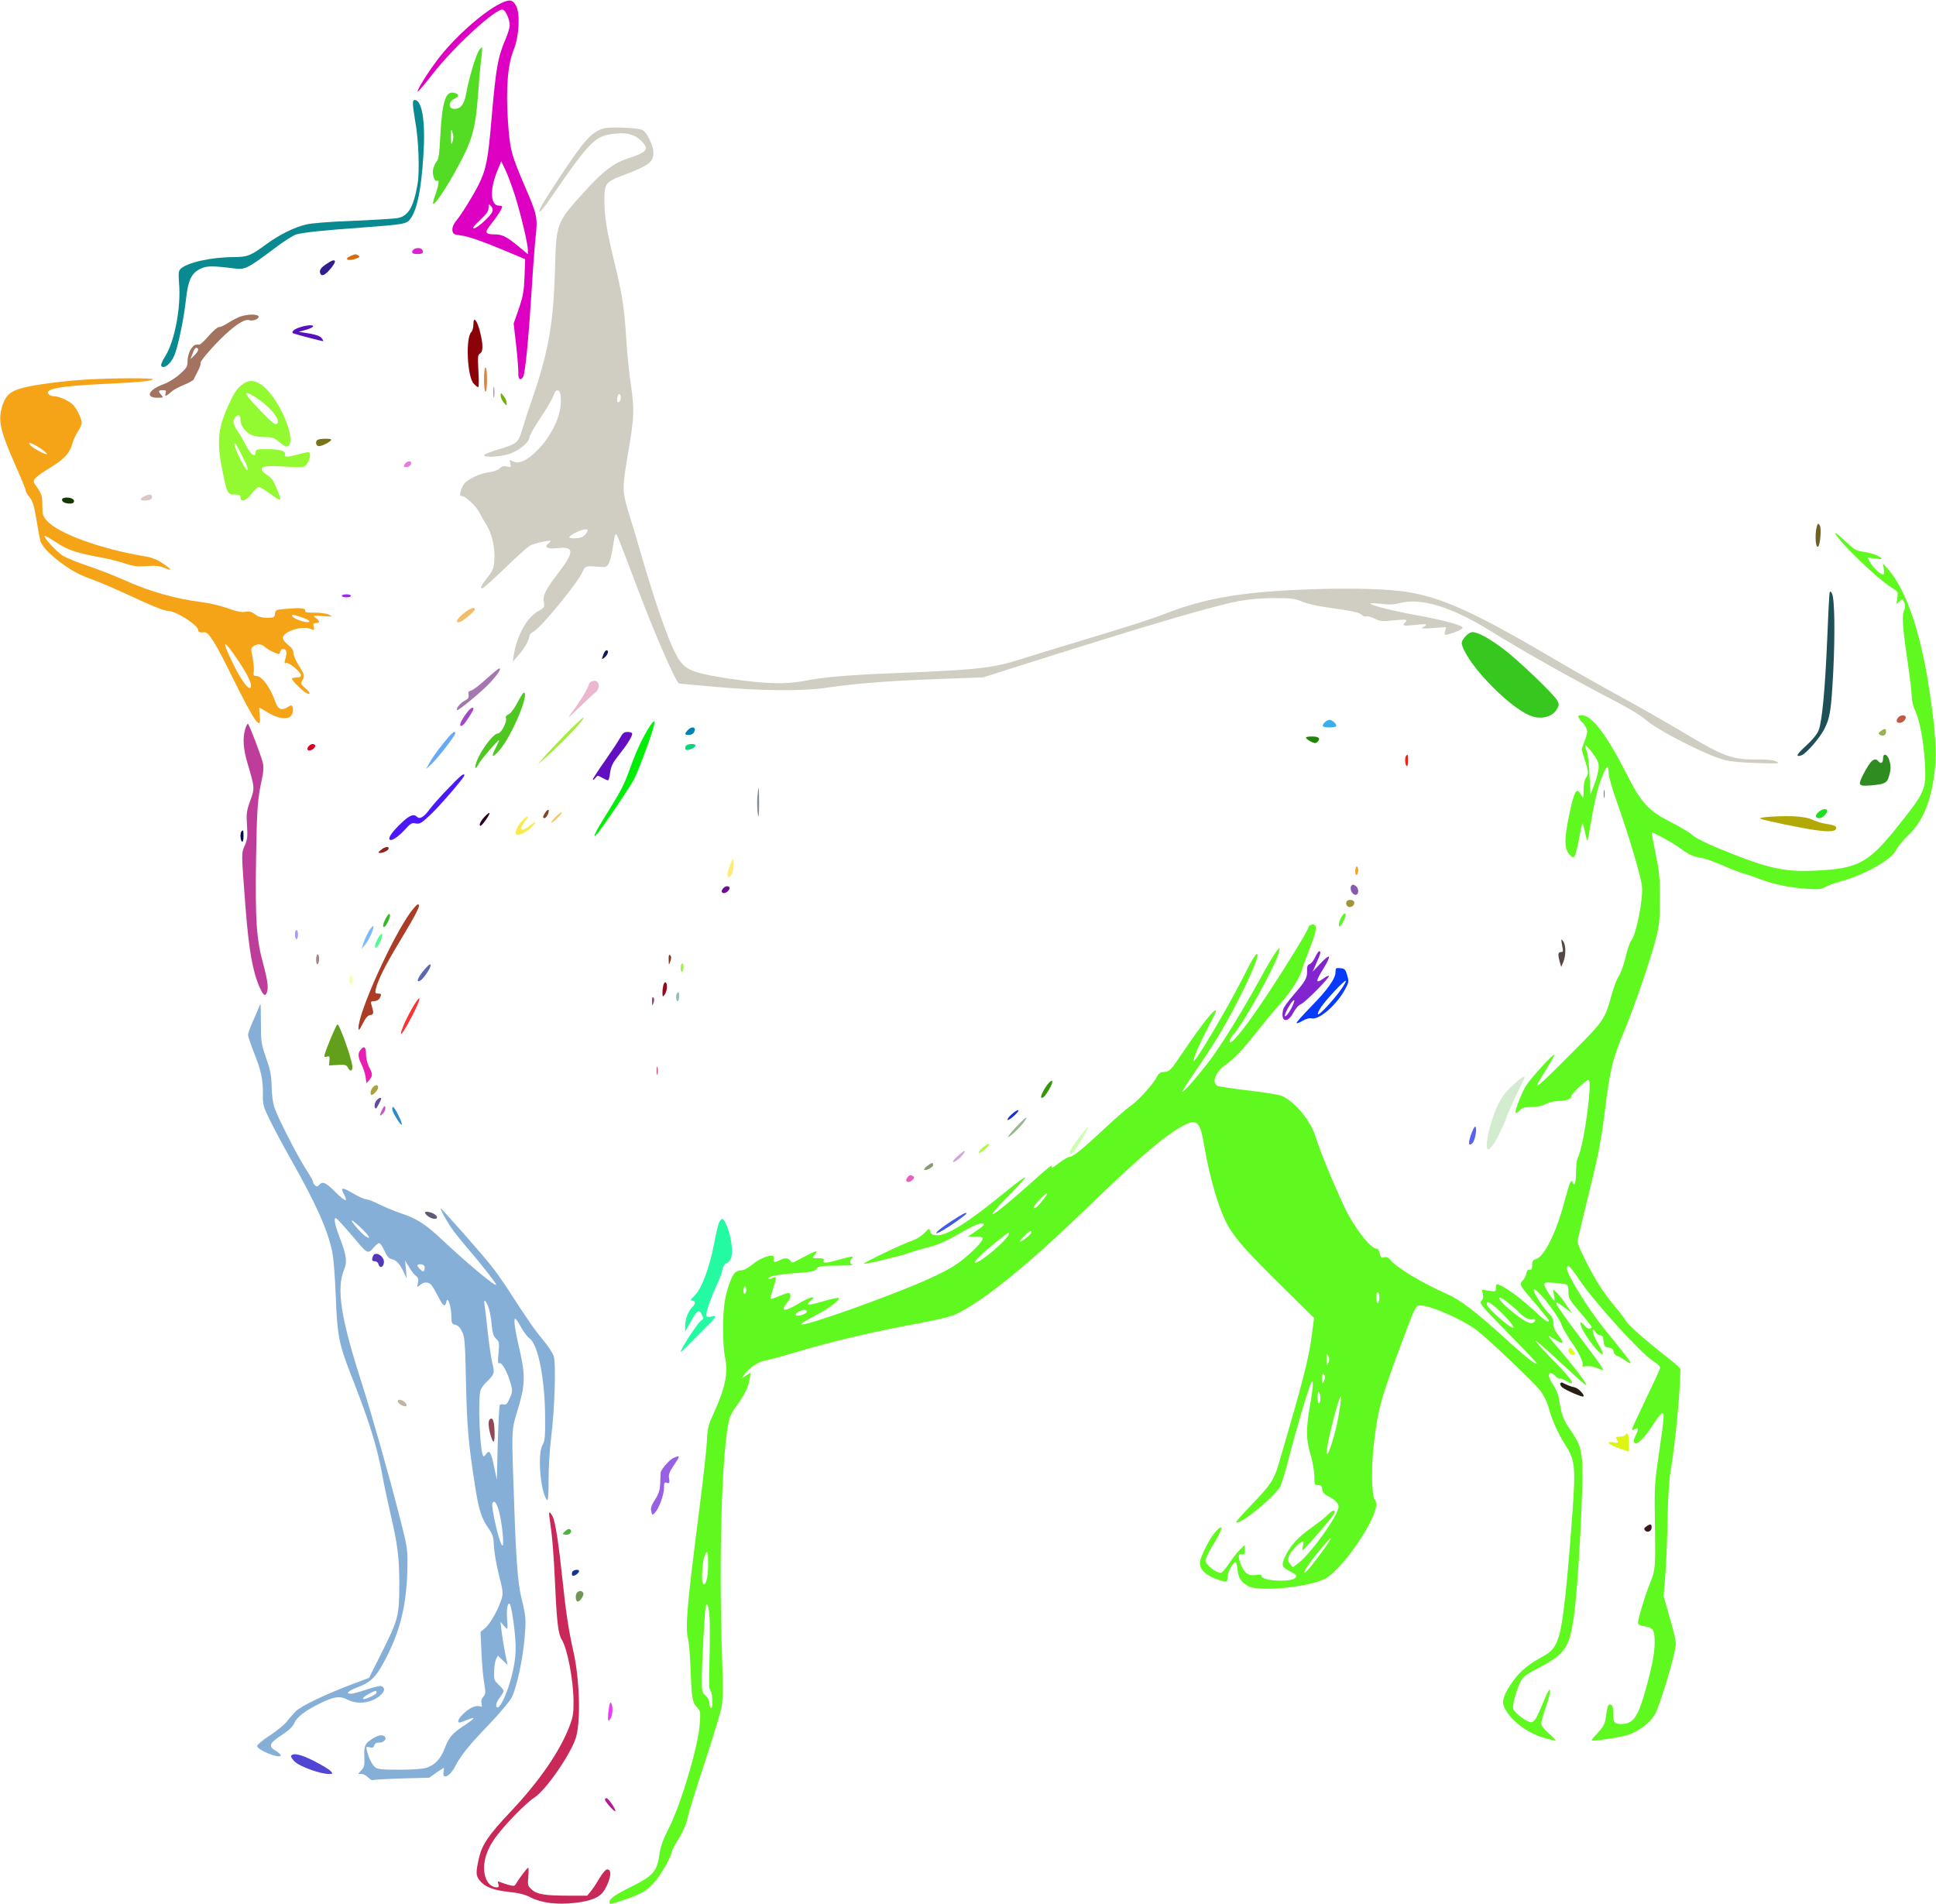 <?xml version="1.0" standalone="no"?>
<svg xmlns:xlink="http://www.w3.org/1999/xlink" id="svg" version="1.0" xmlns="http://www.w3.org/2000/svg" width="1280pt" height="1259pt" viewBox="0 0 1280 1259" preserveAspectRatio="xMidYMid meet">
<g transform="translate(0,1259) scale(0.1,-0.1)" fill="#000000" stroke="none">
<path d="M3305 12565 c-118 -59 -312 -234 -416 -375 -67 -89 -134 -198 -127&#10;-205 3 -3 47 49 98 115 140 181 425 442 465 426 20 -7 45 -66 45 -103 0 -15&#10;-12 -55 -26 -88 -53 -124 -65 -194 -94 -528 -23 -274 -36 -339 -86 -439 -40&#10;-79 -113 -196 -150 -241 -26 -31 -31 -71 -11 -84 6 -4 26 -8 43 -10 39 -2 146&#10;-39 303 -105 l123 -52 -4 -115 c-4 -98 -10 -131 -38 -213 l-34 -97 17 -148 c9&#10;-81 15 -163 14 -182 -2 -39 16 -52 32 -22 14 25 36 254 56 572 8 134 20 292&#10;26 350 15 130 11 148 -73 342 -89 208 -97 239 -110 430 -14 214 -1 370 38 467&#10;36 87 44 237 17 290 -23 44 -45 47 -108 15z m101 -1272 c39 -127 84 -314 84&#10;-356 l0 -28 -61 51 c-76 63 -108 80 -156 80 -65 0 -71 12 -31 62 38 46 78 108&#10;78 121 0 4 -9 7 -20 7 -57 0 -64 101 -14 225 l28 69 28 -59 c16 -33 44 -110&#10;64 -172z m-150 -101 c-9 -28 -101 -112 -123 -112 -12 0 0 17 40 54 44 41 57&#10;60 57 82 0 26 1 27 16 12 10 -10 14 -24 10 -36z" style="fill:#de00c2"/>
<path d="M3167 12257 c-22 -34 -69 -191 -86 -292 -12 -65 -36 -95 -76 -95 -43&#10;0 -42 49 1 68 31 15 31 30 -3 38 -57 15 -80 -57 -92 -288 -6 -118 -11 -152&#10;-25 -167 -9 -10 -19 -34 -23 -53 -5 -37 11 -83 28 -73 15 10 10 -27 -11 -89&#10;-12 -32 -19 -60 -17 -63 14 -13 120 153 203 319 60 120 80 204 94 394 6 88 15&#10;194 21 238 6 43 8 80 6 82 -2 3 -11 -6 -20 -19z m-175 -604 c-9 -25 -10 -21&#10;-10 32 0 55 1 57 10 28 7 -21 7 -40 0 -60z" style="fill:#54db23"/>
<path d="M2730 11903 c0 -15 7 -66 15 -113 23 -121 30 -331 16 -415 -25 -149&#10;-59 -210 -126 -226 -22 -5 -155 -13 -295 -19 -160 -6 -278 -15 -318 -25 -77&#10;-18 -177 -68 -260 -129 -103 -76 -127 -86 -214 -86 -150 0 -312 -36 -354 -78&#10;-14 -13 -15 -30 -10 -97 13 -158 -29 -379 -90 -478 -26 -42 -33 -62 -26 -69&#10;18 -18 62 18 83 68 25 55 65 247 79 378 14 123 35 168 92 197 43 22 77 23 235&#10;3 63 -8 85 4 253 130 62 48 129 90 149 96 54 14 180 27 430 45 294 22 300 23&#10;328 63 42 63 68 190 82 410 15 214 -6 361 -52 370 -13 3 -17 -3 -17 -25z" style="fill:#098990"/>
<path d="M3993 11741 c-77 -20 -127 -74 -278 -301 -130 -197 -161 -250 -146&#10;-250 6 0 40 44 77 98 262 380 289 406 430 419 74 7 123 -8 164 -49 55 -55 40&#10;-74 -93 -117 -90 -30 -165 -87 -281 -216 -190 -211 -188 -205 -197 -525 -10&#10;-354 -44 -541 -153 -856 -25 -71 -54 -161 -65 -199 -24 -83 -33 -90 -163 -129&#10;-49 -15 -88 -31 -88 -36 0 -18 117 -11 175 11 62 23 125 76 125 106 0 11 33&#10;70 74 131 41 60 79 127 86 147 8 25 17 35 28 33 13 -2 18 -16 20 -56 6 -102&#10;-58 -242 -155 -339 -69 -70 -124 -94 -163 -73 -22 12 -22 11 -16 -15 6 -25 5&#10;-26 -23 -20 -22 5 -35 1 -49 -13 -11 -11 -40 -21 -70 -25 -60 -7 -146 -48&#10;-166 -80 -8 -12 -18 -34 -21 -49 -6 -22 -4 -28 9 -28 22 0 96 -69 113 -105 8&#10;-16 29 -54 48 -83 39 -62 60 -160 53 -244 -4 -47 -11 -64 -46 -108 -43 -54&#10;-50 -70 -32 -70 6 0 73 60 149 134 76 74 151 141 167 149 31 16 134 38 134 29&#10;0 -3 -8 -11 -17 -18 -29 -22 2 -36 62 -29 112 13 114 -23 9 -160 -89 -117&#10;-107 -153 -98 -199 5 -31 3 -35 -37 -57 -76 -42 -141 -160 -163 -294 l-6 -40&#10;36 40 c39 43 74 105 74 129 0 9 13 22 28 30 49 25 299 331 324 396 13 35 25&#10;40 94 33 57 -5 63 -4 77 18 9 13 21 58 27 99 15 100 18 110 31 87 6 -9 66&#10;-167 135 -350 110 -293 256 -627 274 -627 3 0 112 -10 241 -22 297 -27 579&#10;-29 739 -5 178 27 417 46 738 57 l293 11 327 104 c791 250 1199 370 1367 401&#10;64 12 147 19 230 19 114 0 137 -3 183 -23 29 -13 102 -30 165 -38 170 -24 216&#10;-34 232 -51 9 -8 22 -12 30 -9 9 3 33 -4 54 -15 34 -17 48 -19 125 -11 86 8&#10;96 6 74 -16 -20 -20 -4 -23 71 -14 73 9 88 4 49 -16 -18 -9 -4 -10 65 -5 l88&#10;6 -7 -27 c-6 -26 -5 -27 22 -20 47 12 94 34 94 44 0 15 -123 49 -299 81 -170&#10;31 -311 67 -311 79 0 3 32 2 71 -3 55 -7 85 -5 133 7 135 33 338 -30 582 -181&#10;231 -143 529 -311 864 -486 69 -36 142 -82 164 -101 76 -71 403 -238 526 -271&#10;43 -11 118 -18 220 -21 141 -4 152 -3 125 11 -21 10 -61 14 -135 13 -161 -1&#10;-219 21 -491 185 -96 57 -275 160 -399 227 -124 68 -340 190 -480 273 -513&#10;301 -730 397 -975 428 -143 18 -409 22 -680 9 -385 -17 -619 -58 -860 -150&#10;-131 -50 -262 -92 -605 -195 -140 -42 -309 -94 -375 -115 -177 -57 -295 -70&#10;-805 -90 -334 -13 -487 -26 -620 -52 -125 -24 -252 -21 -480 12 -232 34 -294&#10;55 -340 113 -55 70 -144 311 -254 687 -29 102 -70 239 -91 305 -42 138 -42&#10;157 0 403 38 219 40 277 16 440 -12 78 -26 218 -31 310 -12 196 -27 290 -80&#10;507 -49 202 -63 288 -64 395 -1 115 7 127 121 170 178 68 203 87 203 152 0 44&#10;-43 133 -71 148 -27 15 -211 23 -256 11z m110 -1792 c-3 -10 -9 -19 -14 -19&#10;-11 0 -12 21 -3 45 9 23 23 0 17 -26z m-223 -879 c-6 -11 -19 -24 -30 -30 -25&#10;-13 -93 -13 -85 0 10 16 78 49 103 50 20 0 21 -3 12 -20z" style="fill:#d0cec2"/>
<path d="M2731 10937 c-14 -18 -4 -27 29 -27 32 0 41 7 33 26 -7 18 -47 18&#10;-62 1z" style="fill:#db23cd"/>
<path d="M2324 10900 c-57 -23 -25 -41 33 -19 22 8 24 12 13 19 -18 11 -19 11&#10;-46 0z" style="fill:#da6b0c"/>
<path d="M2159 10845 c-38 -25 -49 -42 -42 -62 7 -21 27 -15 55 15 62 66 54&#10;94 -13 47z" style="fill:#331b90"/>
<path d="M1587 10496 c-21 -8 -57 -27 -80 -42 -23 -15 -49 -27 -59 -27 -9 1&#10;-40 -25 -68 -58 -28 -33 -57 -59 -63 -58 -28 3 -38 -3 -57 -33 -11 -19 -20&#10;-51 -20 -75 0 -37 -5 -46 -51 -87 -30 -27 -74 -54 -109 -67 -99 -36 -122 -89&#10;-39 -89 40 0 41 1 26 18 -23 25 -21 32 9 32 21 0 24 -3 19 -21 -8 -24 4 -20&#10;41 13 12 11 48 30 80 43 33 13 62 30 65 37 3 7 16 32 28 56 12 23 20 46 17 51&#10;-8 12 117 151 190 213 62 54 109 79 131 71 22 -8 63 6 63 22 0 19 -70 20 -123&#10;1z m-277 -219 c0 -8 -12 -24 -26 -38 l-25 -24 11 29 c6 16 13 33 16 37 8 14&#10;24 11 24 -4z" style="fill:#a37360"/>
<path d="M3130 10446 c0 -21 -6 -44 -14 -52 -39 -38 -27 -296 16 -341 12 -13&#10;25 -23 30 -23 4 0 5 48 1 106 -5 93 -4 108 10 116 22 12 22 59 1 143 -20 79&#10;-44 107 -44 51z" style="fill:#8b0209"/>
<path d="M1990 10428 c-45 -12 -70 -35 -49 -43 25 -9 194 -53 196 -51 2 1 -3&#10;11 -11 21 -9 12 -36 22 -82 30 l-69 11 48 13 c49 14 64 32 25 30 -13 0 -39 -5&#10;-58 -11z" style="fill:#5711bd"/>
<path d="M3200 10080 c0 -47 4 -80 10 -80 6 0 10 33 10 80 0 47 -4 80 -10 80&#10;-6 0 -10 -33 -10 -80z" style="fill:#dd8442"/>
<path d="M550 10079 c-69 -5 -174 -15 -235 -24 -226 -32 -268 -53 -299 -147&#10;-31 -98 -17 -162 89 -402 36 -80 65 -153 65 -160 0 -8 12 -28 26 -45 21 -25&#10;29 -54 45 -148 10 -64 22 -126 25 -137 12 -38 55 -84 127 -140 82 -61 127 -86&#10;228 -122 39 -14 143 -59 230 -99 156 -73 237 -105 263 -105 49 0 196 -94 196&#10;-126 0 -14 11 -18 42 -15 27 3 72 -68 183 -294 151 -305 195 -367 182 -255 -3&#10;28 -4 50 -2 50 3 0 27 -13 53 -30 55 -33 99 -45 136 -36 25 6 41 42 30 71 -6&#10;14 -8 14 -31 0 -40 -27 -66 -16 -83 35 -31 92 -88 170 -124 170 -19 0 -22 4&#10;-18 31 2 16 -1 58 -8 91 -12 56 -12 62 5 74 26 19 55 17 79 -6 12 -10 38 -26&#10;58 -34 34 -15 36 -14 41 5 4 14 12 19 24 17 19 -4 21 -23 8 -71 -6 -22 -4 -26&#10;8 -21 18 6 97 -61 97 -82 0 -9 -11 -14 -30 -14 -16 0 -30 -4 -30 -8 0 -11 59&#10;-71 88 -90 37 -24 38 -4 1 27 -30 26 -33 32 -21 50 18 30 16 41 -23 101 -19&#10;30 -35 67 -35 82 0 19 -10 35 -35 54 -19 14 -35 35 -35 45 0 42 123 83 182 61&#10;26 -10 28 -9 22 14 -5 20 -2 24 15 24 27 0 27 13 -1 34 -22 16 -20 17 47 12&#10;66 -5 68 -4 40 9 -18 9 -57 14 -95 14 -45 -1 -64 2 -62 10 4 19 -25 24 -113&#10;16 -81 -6 -84 -7 -87 -33 -3 -25 -6 -27 -54 -27 -36 1 -58 7 -78 23 -22 17&#10;-37 21 -65 16 -26 -4 -58 3 -116 24 -44 16 -123 35 -175 41 -169 21 -348 72&#10;-510 146 -63 28 -172 71 -242 94 -70 23 -145 55 -168 70 -41 27 -124 120 -116&#10;128 2 3 39 -18 80 -45 77 -51 139 -71 314 -102 34 -6 95 -22 135 -35 61 -20&#10;87 -23 148 -18 56 4 84 1 113 -11 22 -9 41 -15 43 -13 2 3 -20 21 -50 41 -38&#10;26 -71 39 -117 47 -292 48 -575 151 -650 236 -27 30 -30 41 -30 101 0 66 -4&#10;78 -52 144 -17 24 6 46 114 112 87 54 121 93 138 158 6 21 22 55 35 75 14 20&#10;25 45 25 57 -1 31 -34 98 -61 123 -30 27 -90 53 -122 53 -14 0 -30 6 -36 14&#10;-28 34 74 53 344 66 248 12 328 19 346 31 17 11 -284 10 -461 -2z m-288 -450&#10;c26 -17 48 -35 48 -41 0 -11 -95 39 -111 59 -20 24 11 15 63 -18z m1755 -1129&#10;c18 -7 31 -16 28 -20 -10 -16 -115 20 -115 40 0 9 24 3 87 -20z m-438 -284&#10;c64 -96 92 -159 77 -173 -14 -15 -62 50 -112 152 -85 173 -72 180 35 21z" style="fill:#f5a418"/>
<path d="M1610 10053 c-38 -26 -57 -52 -88 -118 -81 -168 -91 -258 -53 -450&#10;32 -158 35 -165 82 -165 33 0 39 -3 39 -21 0 -34 41 -19 75 28 16 23 37 42 45&#10;42 9 1 42 -19 75 -43 32 -25 62 -43 66 -40 7 4 -13 61 -44 122 -6 12 -26 32&#10;-44 43 -18 11 -33 27 -33 34 0 23 37 27 150 20 59 -4 117 -4 127 -1 33 11 60&#10;96 31 96 -7 0 -38 -7 -68 -15 -72 -19 -94 -19 -86 0 8 23 -33 35 -120 35 -68&#10;0 -74 -2 -74 -21 0 -39 -33 -15 -64 46 -17 33 -41 74 -52 90 -33 47 -38 74&#10;-19 95 22 24 35 17 35 -19 0 -34 31 -76 70 -96 16 -8 56 -15 89 -15 53 0 63&#10;-4 101 -35 35 -29 45 -33 57 -23 37 30 -8 183 -89 304 -76 113 -147 150 -208&#10;107z m70 -84 c101 -62 179 -154 152 -181 -11 -11 -31 5 -108 84 -110 114 -125&#10;146 -44 97z m-81 -389 c36 -70 48 -105 31 -95 -15 9 -80 144 -80 165 0 13 1&#10;13 11 0 5 -8 23 -40 38 -70z" style="fill:#93f931"/>
<path d="M3263 9995 c0 -33 2 -45 4 -27 2 18 2 45 0 60 -2 15 -4 0 -4 -33z" style="fill:#8361a8"/>
<path d="M3310 9974 c0 -12 9 -32 20 -45 19 -24 19 -24 20 -3 0 12 -9 32 -20&#10;45 -19 24 -19 24 -20 3z" style="fill:#75b00e"/>
<path d="M2103 9683 c-21 -8 -16 -43 6 -43 22 0 81 31 81 43 0 8 -68 8 -87 0z" style="fill:#787318"/>
<path d="M2682 9528 c-19 -19 -14 -30 10 -26 13 2 24 11 26 21 4 20 -18 23&#10;-36 5z" style="fill:#e47cd9"/>
<path d="M953 9308 c-13 -6 -23 -15 -23 -20 0 -14 67 -9 73 6 10 27 -11 33&#10;-50 14z" style="fill:#dec6c7"/>
<path d="M410 9286 c0 -16 21 -26 56 -26 27 0 33 24 8 34 -28 11 -64 6 -64 -8z" style="fill:#163902"/>
<path d="M12018 9124 c-20 -35 -18 -161 2 -149 14 8 23 114 13 138 -5 11 -12&#10;17 -15 11z" style="fill:#706024"/>
<path d="M12135 9060 c38 -67 278 -297 368 -353 48 -30 48 -31 41 -71 l-6 -41&#10;21 19 c20 18 21 18 32 -10 7 -21 7 -34 0 -46 -18 -28 -13 -110 19 -328 17&#10;-113 30 -224 30 -248 0 -25 10 -66 24 -95 29 -63 55 -204 63 -347 9 -169 2&#10;-187 -182 -417 -192 -240 -260 -277 -542 -290 -209 -10 -317 15 -625 141 -98&#10;40 -168 75 -186 92 -16 16 -78 54 -138 84 -157 80 -201 127 -299 321 -131 258&#10;-230 389 -295 389 -27 0 -30 -2 -20 -19 5 -11 15 -23 20 -26 6 -3 17 -19 25&#10;-35 13 -25 12 -33 -7 -87 l-21 -58 21 -69 c26 -81 26 -94 7 -120 -9 -12 -15&#10;-43 -15 -80 -1 -60 -1 -60 -16 -33 -30 56 -46 30 -79 -131 -33 -155 -33 -222&#10;-1 -259 17 -20 28 -25 35 -17 6 5 19 56 30 112 10 57 20 105 23 107 2 3 10&#10;-23 17 -56 7 -34 14 -59 17 -57 2 3 13 61 24 129 11 68 30 158 41 199 21 77&#10;56 160 67 160 4 0 7 -19 8 -42 0 -24 24 -107 53 -188 73 -202 159 -491 167&#10;-559 9 -84 -38 -324 -72 -362 -8 -8 -24 -58 -37 -111 -13 -52 -33 -108 -45&#10;-124 -12 -16 -32 -70 -46 -120 -46 -166 -49 -171 -264 -387 -108 -109 -205&#10;-203 -215 -208 -17 -10 -17 -8 -6 13 7 13 34 58 61 102 27 43 47 80 45 82 -8&#10;8 -163 -163 -190 -209 -28 -48 -67 -148 -67 -173 0 -8 10 -3 25 11 20 21 34&#10;25 80 25 36 0 70 7 95 20 22 11 59 20 85 20 52 0 85 14 85 35 0 13 98 105 112&#10;105 30 0 -31 -444 -71 -518 -6 -11 -11 -55 -11 -96 0 -68 -11 -98 -23 -63 -9&#10;24 -20 -4 -53 -126 -55 -209 -135 -369 -190 -383 -19 -5 -24 -13 -24 -39 0&#10;-25 -4 -32 -17 -31 -12 1 -19 -7 -21 -24 -2 -14 -13 -35 -24 -47 -25 -27 -24&#10;-29 91 -162 44 -52 81 -98 81 -102 0 -20 -24 -4 -113 79 -86 78 -171 139 -219&#10;158 -14 5 -18 1 -18 -21 0 -27 -1 -27 -46 -20 l-47 7 7 -27 c5 -19 2 -33 -9&#10;-46 -16 -17 -7 -28 174 -212 105 -107 191 -198 191 -201 0 -17 -71 38 -212&#10;167 -189 172 -294 252 -378 289 -173 77 -339 177 -381 230 -11 14 -22 18 -37&#10;14 -18 -6 -23 -2 -30 26 -4 18 -12 32 -18 31 -38 -6 -151 139 -216 277 -71&#10;151 -163 373 -188 458 -33 110 -134 233 -224 275 -17 8 -116 24 -219 36 -104&#10;12 -197 26 -208 31 -40 22 -13 92 54 139 55 38 115 102 217 231 46 58 112 137&#10;147 176 72 82 129 171 144 229 6 22 29 84 50 138 39 97 47 141 30 151 -13 9&#10;-41 -4 -41 -18 0 -18 -181 -310 -313 -505 -121 -179 -206 -280 -207 -247 0 11&#10;11 31 24 45 65 68 288 472 302 546 l5 30 -23 -27 c-13 -16 -64 -101 -112 -190&#10;-98 -178 -213 -368 -300 -492 -63 -90 -195 -246 -209 -246 -4 0 30 55 77 123&#10;47 67 120 178 162 247 124 205 275 521 257 540 -8 9 -33 -31 -90 -145 -101&#10;-201 -320 -572 -331 -561 -7 8 43 125 100 232 26 50 48 94 48 97 0 33 -86 -74&#10;-228 -284 -72 -107 -79 -114 -113 -117 -28 -2 -39 -9 -50 -32 -21 -45 -129&#10;-164 -174 -193 -22 -14 -97 -79 -165 -143 -152 -142 -216 -194 -240 -194 -9 0&#10;-41 -19 -71 -42 -33 -27 -50 -36 -46 -25 9 23 -8 10 -169 -134 -234 -208 -298&#10;-239 -114 -54 63 63 111 117 108 120 -3 3 -59 -38 -124 -91 -254 -209 -397&#10;-299 -464 -292 -26 2 -36 9 -40 26 -5 23 -6 22 -39 -12 -21 -21 -55 -42 -85&#10;-52 -53 -16 -319 -144 -314 -150 7 -6 225 46 298 71 41 14 104 32 140 41 37 8&#10;101 35 150 63 122 70 166 91 190 91 29 0 18 -14 -42 -54 l-50 -34 47 1 c30 1&#10;50 -3 52 -10 6 -17 -67 -93 -151 -157 -49 -37 -120 -75 -231 -124 -269 -117&#10;-786 -300 -817 -290 -7 3 32 28 87 56 97 50 179 112 157 120 -5 1 -41 -6 -79&#10;-17 -128 -37 -144 -37 -100 0 43 36 -13 22 -83 -21 -93 -57 -127 -53 -74 9 25&#10;30 27 61 4 61 -6 0 -34 -10 -61 -21 -27 -12 -52 -20 -54 -17 -3 3 4 31 15 63&#10;26 77 26 89 -1 75 -11 -7 -23 -9 -26 -7 -14 15 53 30 170 38 114 8 134 12 146&#10;29 12 18 26 20 135 21 66 1 113 3 104 6 -21 5 -23 24 -6 41 18 18 -4 16 -87&#10;-8 -85 -24 -106 -25 -99 -5 5 12 -3 15 -36 15 -43 0 -43 0 -25 20 10 11 16 22&#10;13 25 -4 4 -29 -7 -132 -62 -27 -15 -30 -15 -41 1 -15 20 -37 20 -74 1 -30&#10;-15 -43 -12 -35 10 17 42 -75 19 -141 -36 -30 -24 -58 -39 -75 -39 -15 0 -34&#10;-8 -44 -19 -22 -25 -53 -114 -65 -192 -14 -82 -13 -289 1 -354 25 -115 5 -210&#10;-82 -400 -27 -59 -33 -85 -36 -160 -2 -49 -22 -232 -44 -405 -89 -691 -101&#10;-836 -80 -909 5 -19 12 -103 15 -185 8 -207 12 -232 42 -264 24 -25 25 -31 20&#10;-107 -10 -152 -123 -531 -207 -698 -37 -73 -53 -116 -60 -170 -16 -110 -41&#10;-140 -179 -209 -118 -59 -151 -82 -151 -105 0 -18 4 -17 104 17 106 36 144 58&#10;194 116 41 45 112 171 112 196 0 8 21 47 46 88 30 49 51 97 60 139 7 35 58&#10;199 113 365 54 165 105 332 112 370 9 53 10 132 3 330 -23 655 -1 1384 48&#10;1571 5 22 27 63 48 90 50 66 78 123 86 176 l7 43 -29 -19 -29 -19 16 25 c27&#10;41 94 86 140 93 24 4 109 27 189 51 241 73 515 138 841 198 131 25 201 43 240&#10;62 189 96 471 326 860 702 336 325 504 469 623 535 99 54 120 36 147 -124 40&#10;-233 101 -436 163 -542 48 -81 124 -167 346 -386 l218 -215 -15 -115 c-21&#10;-159 -57 -299 -219 -850 -32 -108 -53 -138 -181 -272 -58 -60 -103 -111 -100&#10;-114 21 -22 258 171 293 239 8 16 35 106 59 200 44 174 129 459 146 487 15 26&#10;11 -39 -11 -161 -26 -152 -25 -217 5 -319 14 -48 25 -109 25 -142 0 -55 1 -58&#10;24 -58 19 0 25 -6 28 -27 2 -20 13 -33 36 -45 47 -23 72 -48 72 -71 0 -56&#10;-190 -320 -273 -379 l-30 -21 -18 22 c-14 18 -16 27 -8 49 11 30 54 78 82 94&#10;17 9 18 7 12 -21 -4 -17 -4 -31 -2 -31 9 0 193 213 206 238 17 32 -8 30 -40&#10;-4 -13 -14 -58 -50 -99 -79 -92 -65 -140 -115 -174 -179 -37 -71 -35 -88 19&#10;-114 25 -12 45 -26 45 -31 0 -23 -34 -33 -103 -33 -78 1 -127 14 -127 33 0 7&#10;-12 9 -35 5 -46 -9 -73 7 -96 57 -25 57 -25 87 1 80 17 -5 20 0 20 28 l0 33&#10;-31 -30 c-17 -16 -49 -57 -72 -91 -23 -35 -47 -63 -55 -63 -36 0 -102 54 -102&#10;83 0 11 20 51 44 91 73 116 82 165 18 92 -34 -39 -89 -146 -98 -192 -8 -43 31&#10;-87 102 -113 74 -28 80 -27 80 12 0 32 36 97 53 97 5 0 11 -23 13 -50 5 -54&#10;24 -82 73 -109 70 -38 397 -6 505 49 103 52 317 355 337 474 4 23 1 42 -8 52&#10;-21 26 -24 218 -5 373 28 231 44 289 194 691 73 196 82 215 105 218 60 7 292&#10;-94 386 -168 80 -63 371 -340 412 -392 23 -30 45 -73 55 -106 24 -89 62 -176&#10;111 -252 66 -104 71 -145 50 -442 -36 -500 -64 -750 -93 -836 -23 -68 -46 -94&#10;-106 -127 -91 -49 -147 -95 -195 -162 -56 -79 -75 -127 -61 -163 32 -85 150&#10;-179 266 -211 36 -11 71 -19 77 -19 5 0 -14 21 -43 46 -34 30 -52 53 -52 68 0&#10;13 14 62 31 110 41 117 35 158 -9 51 -50 -123 -65 -150 -87 -153 -25 -3 -111&#10;60 -120 88 -7 23 16 112 46 176 18 37 32 48 131 100 166 88 193 129 223 329&#10;30 206 67 903 55 1036 -9 93 -18 117 -85 215 -41 60 -50 86 -70 205 -3 20 -19&#10;56 -35 80 -32 47 -38 79 -17 79 8 0 22 -9 32 -20 10 -11 23 -19 29 -16 6 2 25&#10;-5 43 -16 70 -42 39 8 -83 132 -70 72 -125 132 -122 135 2 3 71 -57 152 -132&#10;82 -76 157 -145 169 -153 19 -14 19 -13 9 5 -16 31 -89 124 -169 218 -40 46&#10;-73 87 -73 91 0 4 17 -5 37 -19 62 -41 71 -30 23 30 -21 27 -30 49 -30 75 0&#10;26 -7 43 -26 61 -35 33 -104 138 -104 158 1 40 164 -164 188 -237 6 -18 33&#10;-63 58 -100 54 -77 84 -139 77 -159 -4 -10 2 -11 24 -7 17 3 45 -1 67 -10 21&#10;-9 40 -16 42 -16 12 0 -25 53 -157 227 -82 108 -149 203 -149 211 0 16 -2 17&#10;71 -37 l32 -25 -40 60 c-22 32 -51 68 -63 79 l-23 20 7 -37 c4 -21 5 -38 3&#10;-38 -10 0 -67 90 -67 106 0 15 8 16 70 11 39 -3 75 -9 80 -12 6 -3 10 -25 10&#10;-49 0 -37 7 -51 58 -111 109 -131 104 -122 85 -129 -11 -5 -24 2 -39 21 -42&#10;50 -29 -7 15 -73 86 -127 148 -166 76 -48 -19 33 -35 68 -34 79 0 19 1 19 16&#10;-2 8 -13 24 -23 34 -23 13 0 19 -9 21 -37 3 -33 7 -39 33 -43 21 -4 31 -12 33&#10;-27 2 -12 12 -25 22 -28 10 -3 35 -17 54 -30 66 -45 53 -25 -137 208 -103 126&#10;-247 359 -247 398 0 36 20 19 78 -68 104 -155 407 -488 493 -544 39 -25 48&#10;-36 43 -51 -3 -11 -46 -103 -95 -205 -49 -102 -89 -189 -89 -194 0 -6 9 -5 20&#10;1 25 13 26 3 3 -45 -12 -24 -14 -38 -6 -46 16 -16 64 30 119 115 26 42 54 78&#10;61 80 19 8 17 -21 -18 -259 -28 -189 -31 -230 -28 -410 5 -354 5 -361 -30&#10;-449 -35 -87 -81 -238 -81 -266 0 -13 11 -19 45 -24 55 -9 65 -25 65 -106 0&#10;-70 -18 -163 -60 -314 -52 -185 -82 -226 -164 -226 -43 0 -51 12 -51 75 0 38&#10;-4 50 -17 53 -17 3 -20 -5 -33 -96 -5 -33 -18 -55 -51 -90 -24 -25 -42 -47&#10;-40 -50 9 -8 191 20 242 37 72 26 138 75 173 130 33 52 141 412 141 471 0 19&#10;-18 98 -41 175 l-40 140 10 120 c6 66 13 230 16 365 2 154 10 280 20 340 32&#10;193 64 525 65 676 0 6 -28 33 -62 59 -149 116 -278 227 -296 258 -10 17 -46&#10;64 -78 102 -33 39 -78 100 -100 136 -57 89 -144 264 -144 288 0 11 34 156 75&#10;321 63 254 79 337 105 538 35 285 51 349 131 540 70 170 166 450 206 602 24&#10;92 27 124 27 265 1 136 -3 180 -27 296 -15 75 -27 139 -27 143 0 10 146 -70&#10;190 -104 49 -38 89 -56 136 -62 22 -3 88 -26 145 -51 57 -25 118 -48 134 -52&#10;17 -4 64 -20 105 -36 95 -36 199 -58 317 -66 76 -5 96 -3 117 10 14 9 60 26&#10;103 38 159 43 340 145 369 208 9 20 45 64 80 97 98 94 152 227 176 430 14 121&#10;3 280 -38 544 -58 379 -154 656 -274 790 l-31 35 6 -37 c3 -22 2 -38 -4 -38&#10;-17 0 -71 51 -87 83 l-16 30 46 -6 c25 -4 46 -5 46 -3 0 14 -62 39 -113 46&#10;-52 8 -67 15 -106 52 -64 61 -96 86 -86 68z m-1565 -1541 c0 -21 -12 -71 -27&#10;-111 l-28 -73 -6 130 c-3 72 -11 143 -18 158 -21 53 -11 51 34 -7 35 -46 45&#10;-67 45 -97z m-3669 -2857 c-36 -47 -59 -67 -67 -59 -7 7 75 97 88 97 5 0 -4&#10;-17 -21 -38z m-81 -221 c0 -11 -62 -61 -75 -61 -5 0 6 16 25 35 34 35 50 43&#10;50 26z m-150 -10 c0 -31 -187 -191 -223 -191 -17 0 49 65 138 136 85 68 85 69&#10;85 55z m-1738 -383 c-2 -11 -8 -16 -13 -11 -5 5 -6 19 -2 32 4 15 8 19 13 11&#10;4 -7 5 -21 2 -32z m4188 -38 c0 -16 -4 -32 -10 -35 -6 -4 -10 10 -10 35 0 25&#10;4 39 10 35 6 -3 10 -19 10 -35z m857 -39 c26 -21 57 -48 68 -61 27 -30 70 -51&#10;89 -44 18 7 22 -11 5 -21 -20 -13 -59 6 -133 65 -70 56 -109 100 -87 100 5 0&#10;31 -17 58 -39z m-89 -25 c50 -41 125 -126 118 -134 -14 -13 -176 129 -176 155&#10;0 21 15 16 58 -21z m-4553 -26 c6 -10 -34 -30 -61 -30 -21 0 -17 16 9 28 29&#10;14 44 14 52 2z m3447 -342 c-9 -20 -11 -18 -11 22 0 40 2 42 11 23 8 -17 8&#10;-29 0 -45z m-22 -96 c0 -9 -5 -24 -10 -32 -7 -11 -10 -5 -10 23 0 23 4 36 10&#10;32 6 -3 10 -14 10 -23z m-30 -138 c0 -19 -4 -34 -10 -34 -5 0 -10 18 -10 41 0&#10;24 4 38 10 34 6 -3 10 -22 10 -41z m121 -111 c-19 -113 -70 -280 -79 -255 -10&#10;30 81 393 95 379 2 -3 -5 -59 -16 -124z m-60 -830 c-27 -48 -149 -207 -161&#10;-211 -22 -8 21 58 96 148 67 79 84 96 65 63z m-4109 -160 c-1 -85 -15 -139&#10;-33 -127 -14 8 -7 146 10 188 17 43 23 26 23 -61z m11 -396 c1 -56 0 -175 -3&#10;-264 -4 -122 -2 -165 8 -174 14 -16 17 -123 2 -114 -5 3 -10 19 -10 34 0 17&#10;-10 36 -25 49 -23 20 -25 28 -25 109 0 105 20 462 26 483 12 36 26 -26 27&#10;-123z" style="fill:#5ff81f"/>
<path d="M12097 8670 c-3 -8 -10 -143 -16 -300 -14 -335 -34 -551 -57 -609&#10;-10 -26 -41 -64 -82 -101 -64 -59 -74 -78 -33 -65 31 9 123 115 153 175 38 75&#10;45 121 59 385 12 244 9 480 -9 511 -9 16 -12 16 -15 4z" style="fill:#1f4f57"/>
<path d="M2260 8650 c0 -5 14 -10 30 -10 17 0 30 5 30 10 0 6 -13 10 -30 10&#10;-16 0 -30 -4 -30 -10z" style="fill:#972bec"/>
<path d="M3079 8545 c-55 -41 -77 -78 -40 -68 23 6 101 71 101 84 0 16 -25 10&#10;-61 -16z" style="fill:#f1bd6a"/>
<path d="M9686 8379 c-19 -22 -25 -38 -20 -53 43 -144 342 -444 475 -476 64&#10;-16 126 5 152 50 16 26 16 32 3 58 -21 40 -256 265 -355 340 -95 71 -169 112&#10;-205 112 -15 0 -34 -12 -50 -31z" style="fill:#36c81e"/>
<path d="M3990 8264 c-14 -36 -13 -39 10 -19 21 19 27 45 10 45 -6 0 -15 -12&#10;-20 -26z" style="fill:#131a59"/>
<path d="M3215 8100 c-43 -39 -87 -73 -100 -76 -17 -4 -21 -11 -17 -29 3 -18&#10;-3 -27 -27 -39 -28 -15 -58 -52 -49 -62 7 -6 161 121 214 177 53 57 81 99 65&#10;99 -5 0 -44 -32 -86 -70z" style="fill:#a577af"/>
<path d="M3902 8078 c-6 -6 -12 -17 -12 -22 0 -14 -65 -120 -103 -168 -16 -21&#10;-27 -38 -25 -38 3 0 38 33 79 73 41 39 84 80 97 90 29 23 27 71 -3 75 -11 1&#10;-26 -3 -33 -10z" style="fill:#eab7ce"/>
<path d="M3421 7944 c-20 -39 -44 -70 -58 -77 -14 -6 -22 -16 -18 -25 9 -24&#10;-31 -102 -54 -102 -24 0 -91 -82 -127 -156 -28 -56 -29 -102 -1 -48 15 29 137&#10;171 137 159 0 -3 -11 -28 -25 -55 -31 -61 -19 -64 29 -9 81 95 200 379 159&#10;379 -5 0 -23 -30 -42 -66z" style="fill:#4ec720"/>
<path d="M3087 7878 c-46 -61 -59 -103 -27 -83 14 8 70 95 70 107 0 18 -20 6&#10;-43 -24z" style="fill:#a147c6"/>
<path d="M12552 7848 c-18 -18 -15 -38 6 -38 21 0 42 18 42 37 0 16 -32 17&#10;-48 1z" style="fill:#c05947"/>
<path d="M3737 7733 c-63 -65 -130 -136 -148 -158 l-33 -40 40 35 c124 110&#10;272 265 262 276 -3 2 -57 -49 -121 -113z" style="fill:#a3ec3c"/>
<path d="M8757 7812 c-22 -24 -13 -32 33 -32 20 0 40 3 43 7 10 10 -23 43 -43&#10;43 -9 0 -24 -8 -33 -18z" style="fill:#3bacec"/>
<path d="M4278 7758 c-45 -77 -80 -157 -119 -266 -34 -95 -54 -132 -155 -295&#10;-74 -118 -96 -169 -49 -112 38 46 198 283 233 345 28 49 118 291 136 363 11&#10;45 -8 31 -46 -35z" style="fill:#01ee07"/>
<path d="M1622 7772 c-19 -62 -14 -132 14 -228 49 -165 49 -166 18 -250 -24&#10;-67 -26 -83 -21 -161 5 -74 3 -93 -15 -135 -23 -54 -23 -35 6 -418 22 -273 46&#10;-413 92 -517 24 -54 37 -65 48 -37 12 31 6 80 -23 187 -46 168 -54 290 -48&#10;700 6 345 10 393 40 532 9 41 11 73 5 100 -10 43 -86 245 -98 258 -3 4 -12&#10;-10 -18 -31z" style="fill:#bf3d9a"/>
<path d="M4547 7762 c-23 -25 -21 -32 8 -32 13 0 29 8 34 19 18 33 -15 43 -42&#10;13z" style="fill:#0083b2"/>
<path d="M12434 7755 c-16 -12 -17 -16 -5 -24 20 -13 41 -2 41 20 0 23 -10 24&#10;-36 4z" style="fill:#98b251"/>
<path d="M2927 7670 c-35 -43 -74 -99 -86 -122 l-24 -43 38 35 c41 38 155 186&#10;155 201 0 24 -25 2 -83 -71z" style="fill:#67a9f6"/>
<path d="M4101 7713 c-11 -21 -56 -89 -100 -152 -45 -63 -81 -119 -81 -125 0&#10;-6 7 -2 16 9 14 19 16 19 45 2 17 -9 34 -17 39 -17 4 0 11 23 14 52 6 41 17&#10;64 55 112 56 70 91 126 91 144 0 7 -13 12 -30 12 -24 0 -33 -7 -49 -37z" style="fill:#610fc1"/>
<path d="M8635 7710 c3 -6 19 -17 34 -25 21 -10 31 -11 40 -2 24 24 12 37 -35&#10;37 -28 0 -43 -4 -39 -10z" style="fill:#208407"/>
<path d="M2040 7655 c-20 -24 1 -38 28 -19 23 16 21 34 -2 34 -8 0 -19 -7 -26&#10;-15z" style="fill:#d80423"/>
<path d="M4533 7655 c-3 -9 -3 -19 1 -22 9 -10 59 10 64 25 6 18 -57 16 -65&#10;-3z" style="fill:#0ad67b"/>
<path d="M9297 7593 c-11 -10 -8 -61 3 -68 6 -4 10 10 10 34 0 42 -2 46 -13&#10;34z" style="fill:#f8220e"/>
<path d="M12450 7576 c0 -31 -14 -40 -30 -21 -26 32 -53 8 -105 -94 -32 -65&#10;-27 -71 59 -64 88 8 103 16 115 60 14 48 14 72 0 112 -13 37 -39 42 -39 7z" style="fill:#2e8c20"/>
<path d="M2964 7377 c-49 -50 -105 -113 -124 -139 -37 -51 -65 -67 -83 -49&#10;-21 21 -48 11 -98 -36 -61 -57 -92 -99 -84 -113 10 -16 55 13 103 65 37 41 46&#10;46 71 40 25 -5 37 1 91 52 62 57 230 251 230 266 0 19 -24 0 -106 -86z" style="fill:#4a18fa"/>
<path d="M5007 7318 c-2 -35 -1 -83 3 -108 6 -36 8 -23 9 63 0 59 -1 107 -3&#10;107 -2 0 -6 -28 -9 -62z" style="fill:#838995"/>
<path d="M10603 7340 c0 -25 2 -35 4 -22 2 12 2 32 0 45 -2 12 -4 2 -4 -23z" style="fill:#6d5cac"/>
<path d="M3607 7220 c-19 -28 -21 -40 -7 -40 12 0 32 38 28 52 -3 7 -12 1 -21&#10;-12z" style="fill:#844627"/>
<path d="M12022 7219 c-24 -22 -21 -39 7 -39 20 0 51 30 51 48 0 19 -34 14&#10;-58 -9z" style="fill:#1de11f"/>
<path d="M3201 7186 c-18 -19 -31 -42 -29 -51 2 -13 12 -5 37 29 40 57 36 68&#10;-8 22z" style="fill:#290422"/>
<path d="M3670 7185 c-19 -19 -29 -35 -24 -35 6 0 25 16 44 35 19 19 29 35 24&#10;35 -6 0 -25 -16 -44 -35z" style="fill:#f6c863"/>
<path d="M11710 7190 c-47 -3 -80 -8 -73 -13 17 -10 271 -63 372 -77 91 -12&#10;131 -8 131 15 0 14 -9 18 -80 30 -19 3 -53 14 -75 24 -45 22 -141 29 -275 21z" style="fill:#b3a906"/>
<path d="M3449 7159 c-29 -31 -47 -74 -36 -86 12 -11 57 8 92 38 48 43 44 57&#10;-5 18 -51 -41 -72 -29 -35 21 14 19 25 35 25 37 0 10 -16 -1 -41 -28z" style="fill:#f7eb4f"/>
<path d="M1597 7093 c-11 -10 -8 -61 3 -68 6 -4 10 10 10 34 0 42 -2 46 -13&#10;34z" style="fill:#080a51"/>
<path d="M2519 6970 c-21 -17 -22 -19 -6 -20 23 0 57 18 57 30 0 16 -26 11&#10;-51 -10z" style="fill:#90231e"/>
<path d="M4822 6858 c-22 -57 -13 -90 14 -54 12 18 21 106 10 106 -3 0 -14&#10;-24 -24 -52z" style="fill:#feeb7a"/>
<path d="M8960 6829 c0 -17 4 -28 10 -24 6 3 10 17 10 31 0 13 -4 24 -10 24&#10;-5 0 -10 -14 -10 -31z" style="fill:#eea627"/>
<path d="M8930 6716 c0 -26 24 -51 40 -41 14 8 13 38 -2 53 -19 19 -38 14 -38&#10;-12z" style="fill:#8a59af"/>
<path d="M4780 6715 c-22 -26 4 -43 30 -20 20 18 18 35 -4 35 -8 0 -19 -7 -26&#10;-15z" style="fill:#6d0d97"/>
<path d="M8907 6633 c-12 -11 -7 -33 8 -39 20 -8 45 13 38 32 -5 14 -34 19&#10;-46 7z" style="fill:#9e953a"/>
<path d="M2718 6563 c-121 -163 -348 -664 -348 -771 0 -20 6 -15 28 29 19 39&#10;34 55 50 57 24 4 25 11 6 75 -4 13 1 17 20 17 15 0 30 8 36 19 14 27 13 31&#10;-11 31 -18 0 -20 4 -14 32 13 55 61 153 153 305 124 206 147 253 124 253 -4 0&#10;-24 -21 -44 -47z" style="fill:#ab3c25"/>
<path d="M2558 6530 c-21 -33 -32 -70 -20 -70 13 0 46 64 40 81 -3 10 -9 6&#10;-20 -11z" style="fill:#3ab62d"/>
<path d="M8865 6519 c-9 -17 -15 -38 -13 -47 3 -14 7 -12 20 8 22 34 32 70 19&#10;70 -6 0 -18 -14 -26 -31z" style="fill:#5df52a"/>
<path d="M2441 6437 c-11 -19 -28 -54 -36 -78 l-15 -44 25 30 c27 32 61 112&#10;53 121 -3 3 -15 -10 -27 -29z" style="fill:#7bbaf9"/>
<path d="M1950 6410 c0 -16 5 -30 10 -30 6 0 10 14 10 30 0 17 -4 30 -10 30&#10;-5 0 -10 -13 -10 -30z" style="fill:#a69af9"/>
<path d="M2502 6390 c-23 -36 -30 -76 -12 -65 14 9 41 76 37 89 -2 6 -14 -5&#10;-25 -24z" style="fill:#4efd8d"/>
<path d="M10326 6350 c10 -53 10 -54 -3 -55 -21 0 -24 -13 -13 -56 l12 -43 14&#10;33 c18 43 18 112 -1 137 -14 18 -14 16 -9 -16z" style="fill:#554847"/>
<path d="M8695 6260 c-10 -22 -26 -42 -36 -45 -14 -5 -18 -15 -17 -43 2 -48&#10;-11 -70 -88 -159 -35 -40 -66 -83 -70 -97 -20 -81 27 -98 66 -24 15 29 36 52&#10;53 59 28 12 192 178 183 186 -3 3 -18 -4 -34 -16 -56 -40 -56 -21 -1 66 22 35&#10;38 70 36 76 -3 7 -28 -12 -56 -43 l-52 -55 25 58 c28 61 31 77 18 77 -5 0 -17&#10;-18 -27 -40z m-157 -337 c-28 -53 -57 -74 -36 -26 17 39 49 85 55 79 3 -3 -6&#10;-27 -19 -53z" style="fill:#8325ce"/>
<path d="M2090 6244 c0 -21 4 -33 10 -29 6 3 10 19 10 36 0 16 -4 29 -10 29&#10;-5 0 -10 -16 -10 -36z" style="fill:#a38786"/>
<path d="M4421 6245 c1 -40 1 -40 11 -12 7 21 7 32 -1 40 -8 8 -11 0 -10 -28z" style="fill:#87361f"/>
<path d="M2819 6193 c-36 -38 -63 -82 -56 -90 9 -9 37 17 64 60 31 49 26 67&#10;-8 30z" style="fill:#5a67b2"/>
<path d="M4500 6189 c0 -17 4 -28 10 -24 6 3 10 17 10 31 0 13 -4 24 -10 24&#10;-5 0 -10 -14 -10 -31z" style="fill:#a1f054"/>
<path d="M8830 6163 c0 -44 -52 -117 -163 -230 -55 -57 -98 -105 -95 -108 3&#10;-3 22 4 42 16 22 13 45 19 58 15 49 -12 165 88 222 194 24 44 25 50 13 91 -11&#10;39 -16 44 -45 47 -29 3 -32 1 -32 -25z m37 -115 c-48 -68 -145 -173 -153 -165&#10;-4 4 5 25 20 47 33 50 157 182 164 175 3 -3 -11 -29 -31 -57z" style="fill:#063bfc"/>
<path d="M2310 6110 c0 -16 5 -30 10 -30 6 0 10 14 10 30 0 17 -4 30 -10 30&#10;-5 0 -10 -13 -10 -30z" style="fill:#f6ffb0"/>
<path d="M4386 6077 c-3 -12 -6 -35 -6 -52 1 -29 1 -29 15 -11 16 22 20 72 6&#10;80 -5 3 -11 -4 -15 -17z" style="fill:#930a1f"/>
<path d="M4477 6023 c-11 -10 -8 -53 3 -53 6 0 10 14 10 30 0 31 -2 35 -13 23z" style="fill:#91beb9"/>
<path d="M4311 5970 c0 -33 1 -34 10 -11 6 16 6 28 -1 35 -7 7 -10 -1 -9 -24z" style="fill:#8f4976"/>
<path d="M2722 5918 c-45 -81 -77 -156 -69 -164 6 -6 76 119 106 189 30 71 10&#10;57 -37 -25z" style="fill:#f83434"/>
<path d="M1713 5933 c-3 -10 -21 -51 -39 -92 -19 -41 -34 -83 -34 -94 0 -11&#10;18 -63 39 -117 47 -117 61 -181 59 -277 -1 -67 3 -81 44 -165 25 -51 85 -165&#10;135 -253 174 -308 247 -471 279 -620 9 -41 19 -165 24 -300 10 -256 20 -309&#10;100 -515 122 -311 170 -464 206 -655 14 -77 41 -203 59 -280 43 -183 55 -279&#10;55 -444 0 -214 -7 -240 -110 -446 l-90 -180 -117 -44 c-166 -62 -333 -142&#10;-368 -177 -16 -17 -42 -46 -57 -66 -15 -20 -66 -62 -113 -93 -47 -30 -85 -62&#10;-85 -70 0 -26 143 -85 156 -64 3 5 -11 18 -30 30 -54 31 -47 51 35 105 50 33&#10;76 58 85 81 17 39 71 81 169 129 94 46 131 52 183 25 69 -35 163 -22 219 31&#10;26 24 29 41 11 56 -9 7 -38 2 -98 -18 -47 -16 -95 -29 -107 -30 -43 0 -23 18&#10;46 45 92 35 128 76 202 229 85 175 121 348 123 581 1 102 -3 126 -53 320 -73&#10;285 -180 661 -251 885 -137 426 -167 620 -115 745 22 51 16 95 -30 214 -20 51&#10;-34 103 -32 115 3 19 7 16 44 -24 23 -25 65 -74 95 -109 74 -90 83 -94 116&#10;-53 15 18 32 32 39 32 7 0 22 -23 35 -51 18 -39 29 -52 51 -56 29 -6 55 -36&#10;80 -93 l16 -35 -5 60 -6 60 27 -44 c14 -25 35 -51 45 -58 15 -11 18 -21 13&#10;-46 -6 -31 -6 -32 14 -14 25 22 56 22 75 0 9 -10 30 -47 48 -82 31 -61 43 -68&#10;52 -26 8 35 31 -33 32 -95 1 -50 3 -55 26 -60 17 -3 32 -18 45 -45 18 -36 20&#10;-69 26 -340 7 -294 16 -402 59 -675 25 -163 41 -214 87 -282 32 -46 36 -60 39&#10;-123 1 -38 16 -122 32 -187 26 -99 29 -122 20 -155 -18 -65 -75 -169 -109&#10;-197 l-32 -27 6 -132 c3 -73 11 -165 18 -205 11 -65 10 -74 -6 -92 -12 -13&#10;-15 -27 -11 -44 5 -20 3 -24 -9 -20 -26 10 -64 -5 -105 -42 -37 -34 -52 -64&#10;-31 -64 5 0 25 7 44 15 65 27 62 16 -8 -31 -84 -54 -107 -81 -135 -155 -25&#10;-68 -66 -112 -123 -129 -26 -8 -96 -12 -180 -12 -120 0 -141 3 -159 18 -20 19&#10;-40 59 -52 108 -7 26 -5 28 18 22 19 -5 26 -2 31 13 4 14 14 19 32 18 32 -2&#10;56 29 33 43 -18 12 -45 5 -88 -24 -40 -26 -46 -45 -43 -120 2 -49 -1 -62 -20&#10;-82 l-22 -24 22 0 c12 0 33 -11 46 -24 13 -13 27 -21 30 -17 4 3 89 8 190 11&#10;l183 5 46 33 c26 17 48 32 50 32 2 0 1 -11 -1 -24 -12 -60 43 -33 79 39 35 67&#10;93 140 223 274 70 73 135 151 149 178 33 67 74 257 85 399 10 118 8 138 -23&#10;264 -22 91 -34 248 -46 600 -19 528 -20 496 25 645 47 157 49 219 12 382 -32&#10;136 -43 213 -31 213 5 0 23 -25 39 -56 17 -31 42 -65 57 -75 56 -40 101 -271&#10;102 -519 1 -132 -2 -160 -16 -183 -30 -45 -22 -247 14 -339 6 -16 14 -28 18&#10;-28 4 0 8 64 7 143 0 78 8 201 17 272 23 179 33 489 17 538 -7 20 -38 68 -70&#10;106 -57 68 -106 139 -233 336 -36 55 -89 130 -119 166 -69 86 -320 369 -325&#10;369 -8 0 39 -85 74 -135 19 -27 72 -93 117 -145 87 -102 175 -215 175 -225 0&#10;-18 -189 139 -362 302 -101 95 -166 137 -261 168 -42 14 -109 41 -147 60 -38&#10;19 -78 35 -89 35 -11 0 -47 16 -80 35 -82 48 -93 47 -65 -6 27 -52 6 -45 -59&#10;19 -64 64 -85 73 -107 47 -10 -12 -16 -13 -26 -4 -8 6 -14 17 -14 23 0 7 -23&#10;48 -51 91 -59 93 -179 328 -204 400 -11 31 -18 85 -19 140 -2 74 -8 108 -37&#10;190 -32 94 -34 108 -34 227 0 71 -1 128 -3 128 -1 0 -5 -8 -9 -17z m675 -1463&#10;c54 -52 70 -82 28 -54 -28 18 -102 104 -89 104 4 0 32 -23 61 -50z m417 -250&#10;c4 -6 4 -18 1 -27 -6 -14 -9 -14 -26 2 -11 10 -20 22 -20 27 0 12 38 10 45 -2z&#10;m422 -267 c9 -21 19 -73 23 -116 6 -62 12 -82 30 -99 21 -20 22 -27 16 -94 -6&#10;-62 -4 -73 8 -68 16 6 56 -70 75 -144 10 -37 9 -48 -9 -88 -16 -37 -24 -45&#10;-40 -41 -11 3 -23 1 -26 -5 -3 -5 -9 -118 -13 -251 l-6 -242 -18 85 c-19 94&#10;-31 115 -51 88 -7 -10 -15 -18 -18 -18 -24 0 -41 385 -20 440 6 14 24 39 42&#10;55 48 46 52 57 35 122 -8 32 -21 123 -30 203 -8 80 -18 160 -21 178 -7 43 3&#10;41 23 -5z m74 -1364 c20 -80 33 -219 21 -219 -18 0 -78 262 -66 282 13 21 30&#10;-2 45 -63z m94 -725 c22 -163 19 -234 -13 -361 -27 -105 -72 -203 -92 -203&#10;-18 0 -10 33 15 66 14 18 25 37 25 43 0 5 -15 24 -32 40 -31 29 -33 35 -31 90&#10;1 33 7 69 13 81 l12 22 32 -31 32 -31 -17 82 c-9 46 -19 110 -23 143 l-7 60&#10;20 -22 c10 -13 21 -23 24 -23 3 0 3 27 0 59 -6 67 3 119 18 104 5 -5 16 -59&#10;24 -119z m-905 -464 c0 -10 -22 -24 -64 -40 -40 -15 -31 7 12 29 42 23 52 25&#10;52 11z" style="fill:#85afd7"/>
<path d="M3237 3203 c-10 -10 -8 -51 5 -97 18 -65 28 -65 28 0 0 85 -12 119&#10;-33 97z" style="fill:#904857"/>
<path d="M2223 5805 c-17 -32 -65 -148 -74 -179 -7 -25 -6 -28 12 -23 18 5 20&#10;1 17 -26 l-3 -32 57 3 c49 3 58 1 68 -17 15 -29 30 -26 30 5 0 27 -44 166 -78&#10;244 -17 40 -20 43 -29 25z" style="fill:#62a01c"/>
<path d="M2386 5651 c-22 -24 -20 -52 5 -101 11 -22 23 -59 26 -82 l6 -41 19&#10;22 c23 29 23 38 -2 86 -11 22 -20 58 -20 82 0 49 -11 60 -34 34z" style="fill:#e81eb4"/>
<path d="M4343 5510 c0 -25 2 -35 4 -22 2 12 2 32 0 45 -2 12 -4 2 -4 -23z" style="fill:#b00347"/>
<path d="M10002 5414 c-45 -40 -71 -75 -97 -127 -55 -114 -95 -297 -65 -297&#10;20 0 71 86 111 188 22 59 61 146 85 194 24 48 44 90 44 93 0 14 -22 0 -78 -51z" style="fill:#d3eccf"/>
<path d="M6933 5428 c-25 -28 -56 -88 -49 -95 9 -9 25 7 52 52 30 52 28 77 -3&#10;43z" style="fill:#349708"/>
<path d="M2466 5401 c-17 -19 -22 -51 -8 -51 12 0 42 34 42 48 0 20 -17 22&#10;-34 3z" style="fill:#a8a33d"/>
<path d="M2486 5309 c-12 -18 -13 -49 0 -49 4 0 34 56 34 65 0 13 -20 3 -34&#10;-16z" style="fill:#5f4e9f"/>
<path d="M2526 5252 c-20 -40 -17 -50 8 -23 10 11 16 28 14 38 -3 14 -8 11&#10;-22 -15z" style="fill:#ca59bd"/>
<path d="M2595 5248 c9 -30 55 -101 61 -95 8 8 -46 117 -57 117 -6 0 -7 -10&#10;-4 -22z" style="fill:#2a8cc8"/>
<path d="M6688 5221 c-18 -16 -30 -32 -26 -36 3 -4 24 9 45 29 45 42 28 49&#10;-19 7z" style="fill:#1131dd"/>
<path d="M6718 5138 c-32 -34 -56 -64 -53 -66 6 -7 79 62 107 101 34 47 6 29&#10;-54 -35z" style="fill:#97b78f"/>
<path d="M7142 5078 c-53 -69 -77 -107 -68 -115 8 -9 26 7 49 45 44 70 78 132&#10;73 132 -2 0 -27 -28 -54 -62z" style="fill:#cdfeaf"/>
<path d="M9725 5085 c-20 -57 -15 -79 11 -53 18 18 32 108 17 108 -5 0 -18&#10;-25 -28 -55z" style="fill:#5763ec"/>
<path d="M6498 5002 c-43 -39 -32 -50 13 -13 19 16 31 32 27 36 -3 3 -21 -7&#10;-40 -23z" style="fill:#abfc38"/>
<path d="M6335 4949 c-43 -38 -47 -59 -5 -29 27 19 58 60 46 60 -3 0 -21 -14&#10;-41 -31z" style="fill:#d1a6dd"/>
<path d="M6130 4880 c-14 -10 -22 -21 -19 -25 10 -9 59 17 59 32 0 18 -10 16&#10;-40 -7z" style="fill:#859d6e"/>
<path d="M6000 4805 c-22 -26 4 -43 30 -20 16 14 17 20 8 27 -18 11 -24 10&#10;-38 -7z" style="fill:#e75fbe"/>
<path d="M2810 4572 c0 -6 10 -18 22 -26 38 -27 79 -16 45 12 -19 16 -67 26&#10;-67 14z" style="fill:#5e5a77"/>
<path d="M6282 4510 c-96 -63 -127 -101 -44 -53 48 28 152 102 152 109 0 11&#10;-25 -2 -108 -56z" style="fill:#4259e6"/>
<path d="M4751 4498 c-6 -18 -18 -70 -26 -114 -33 -176 -86 -318 -136 -365&#10;-21 -19 -26 -29 -16 -29 26 0 29 -18 6 -41 -29 -29 -49 -81 -49 -126 l0 -38&#10;30 54 c50 90 62 98 82 55 10 -22 9 -27 -5 -35 -23 -13 -150 -209 -135 -209 2&#10;0 57 54 123 121 118 118 119 120 83 114 -33 -6 -38 -5 -38 12 0 27 31 114 68&#10;193 17 36 34 81 37 101 4 25 13 39 30 47 30 14 39 47 32 120 -6 69 -43 172&#10;-62 172 -7 0 -18 -15 -24 -32z" style="fill:#24faa2"/>
<path d="M2466 4284 c-10 -26 -7 -34 13 -34 11 0 21 -9 24 -21 7 -27 31 -20&#10;35 10 7 43 -57 83 -72 45z" style="fill:#5336ba"/>
<path d="M10370 3661 c0 -22 25 -39 38 -27 8 8 -10 38 -26 44 -7 2 -12 -6 -12&#10;-17z" style="fill:#ddff21"/>
<path d="M10316 3442 c-3 -5 3 -17 13 -26 19 -17 133 -67 140 -60 10 9 -32 54&#10;-57 60 -23 4 -52 16 -84 32 -3 2 -9 -1 -12 -6z" style="fill:#262011"/>
<path d="M2630 3324 c0 -16 46 -41 56 -31 10 9 -13 34 -36 40 -13 3 -20 0 -20&#10;-9z" style="fill:#c0b5a1"/>
<path d="M10745 3100 c-3 -5 -20 -10 -36 -10 -27 0 -29 -2 -18 -21 11 -21 10&#10;-22 -26 -16 -56 9 -28 -17 46 -42 l59 -20 0 60 c0 54 -10 74 -25 49z" style="fill:#ddf513"/>
<path d="M4454 2950 c-26 -10 -84 -76 -86 -98 -1 -9 -2 -42 -3 -72 -2 -42 -9&#10;-67 -34 -106 -25 -39 -31 -57 -25 -78 6 -27 7 -27 24 -9 27 29 60 118 60 163&#10;0 36 2 41 19 35 18 -5 19 -2 15 27 -5 27 1 44 30 87 45 67 45 70 0 51z" style="fill:#9861e5"/>
<path d="M3634 2548 c18 -121 26 -224 36 -433 11 -249 21 -331 44 -367 37 -59&#10;76 -261 78 -405 0 -87 -3 -107 -31 -178 -62 -159 -198 -356 -380 -549 -154&#10;-163 -194 -223 -215 -315 -21 -95 -20 -113 5 -145 34 -43 90 -65 192 -76 68&#10;-7 108 -17 144 -36 73 -37 173 -50 292 -37 113 13 169 37 198 86 44 74 51 142&#10;14 135 -9 -2 -30 -28 -48 -58 -17 -30 -42 -68 -56 -85 l-25 -30 -124 0 c-155&#10;0 -209 9 -243 41 -26 24 -27 30 -22 85 3 32 2 59 -1 59 -7 0 -64 -77 -83 -110&#10;-6 -12 -15 -12 -46 -4 -21 6 -46 15 -57 19 -15 7 -17 5 -11 -13 5 -17 2 -22&#10;-10 -22 -30 0 -56 21 -71 55 -31 76 -8 180 62 275 65 89 201 228 259 265 74&#10;48 238 285 272 393 34 111 26 389 -17 577 -29 127 -49 256 -70 460 -26 246&#10;-48 393 -66 427 -21 40 -28 35 -20 -14z" style="fill:#c92958"/>
<path d="M10884 2496 c-15 -11 -16 -17 -7 -27 16 -16 43 -4 43 21 0 24 -9 25&#10;-36 6z" style="fill:#3d171b"/>
<path d="M3734 2463 c-17 -17 -17 -18 5 -21 24 -4 44 15 35 30 -8 13 -21 9&#10;-40 -9z" style="fill:#4bb540"/>
<path d="M3783 2195 c-3 -9 -2 -19 1 -23 8 -8 38 10 44 26 6 18 -38 14 -45 -3z" style="fill:#14358d"/>
<path d="M3812 2054 c-10 -18 -5 -54 8 -54 15 0 42 40 37 55 -8 20 -34 19 -45&#10;-1z" style="fill:#709656"/>
<path d="M4027 1303 c-4 -21 -7 -51 -7 -68 1 -29 1 -29 15 -11 16 21 20 83 6&#10;104 -5 9 -10 1 -14 -25z" style="fill:#e53fef"/>
<path d="M1925 980 c-4 -6 8 -24 25 -40 34 -32 168 -80 222 -80 30 0 30 1 14&#10;19 -10 11 -58 40 -107 65 -87 45 -141 57 -154 36z" style="fill:#5046d3"/>
<path d="M4000 690 c0 -13 61 -82 68 -76 7 8 -46 86 -58 86 -6 0 -10 -4 -10&#10;-10z" style="fill:#b81791"/>
</g>
</svg>